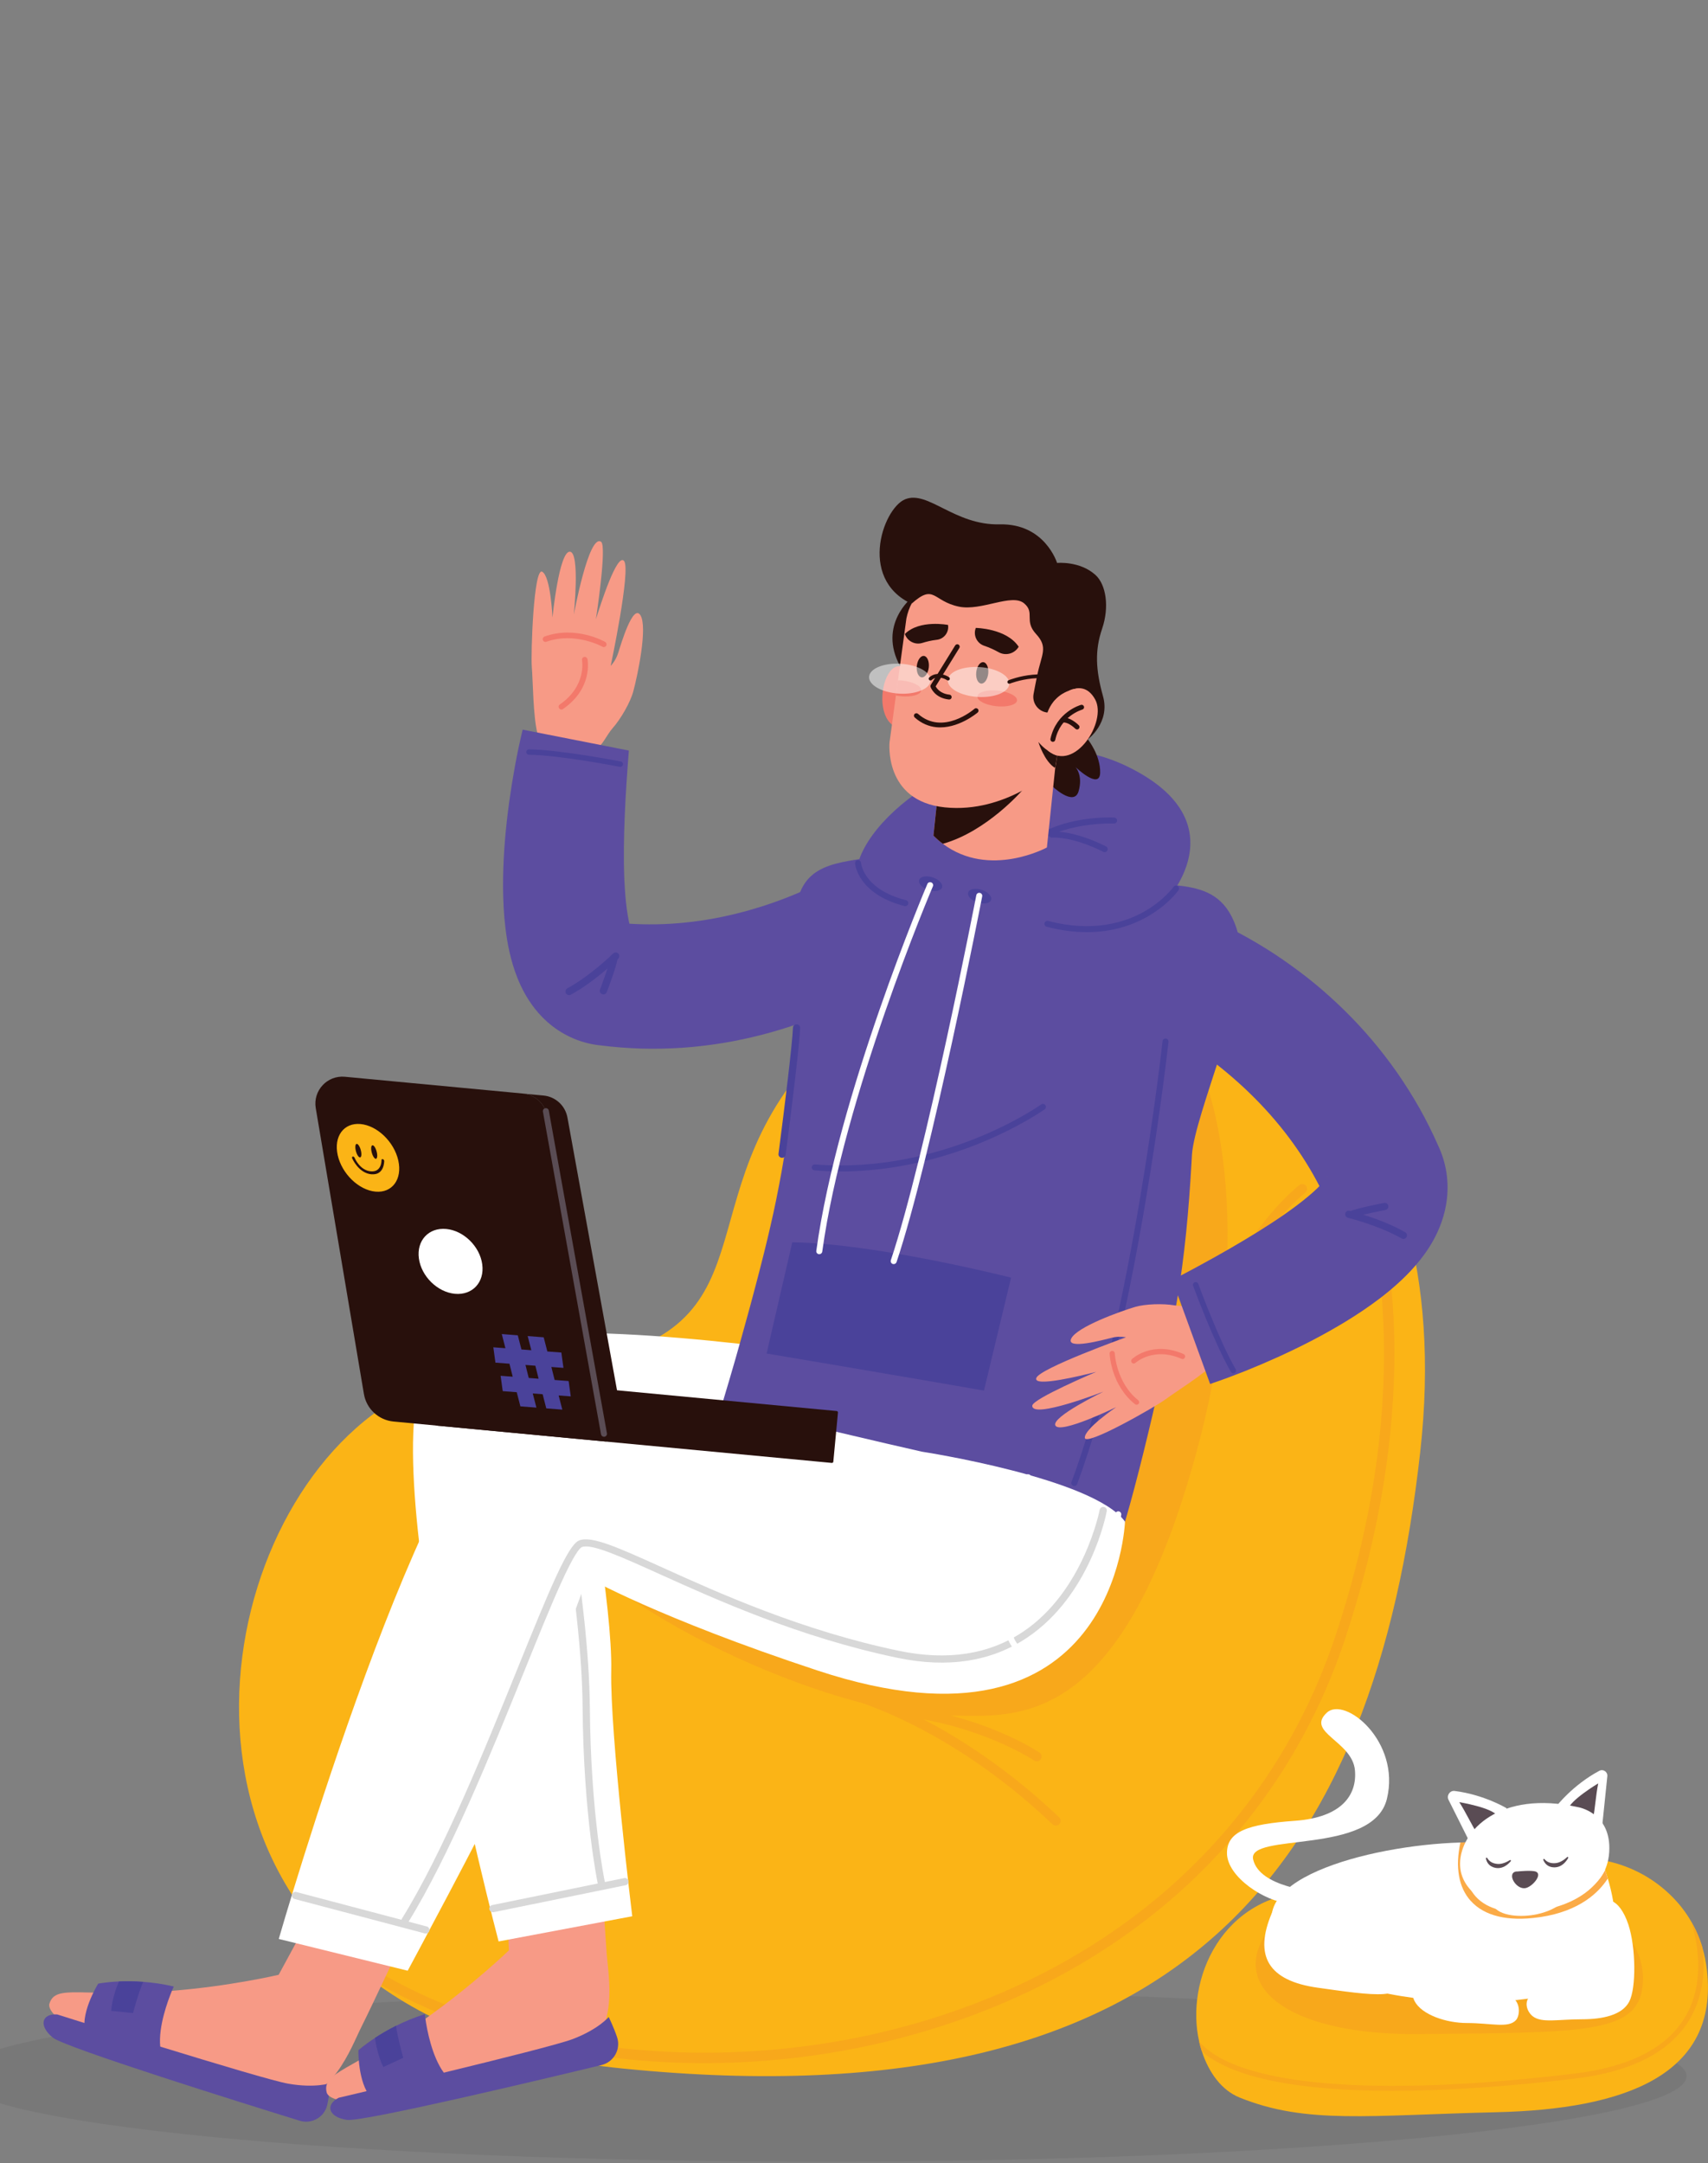 <svg width="575" height="728" viewBox="0 0 575 728" fill="none" xmlns="http://www.w3.org/2000/svg">
<rect x="0" y="0" width="575" height="728" fill="#808080" stroke="none"/>
<path d="M531.967 624.814H464.126C459.64 624.814 456 628.454 456 632.94V676.672C456 681.157 459.64 684.798 464.126 684.798H484.325L490.705 695.84L498.051 708.572L505.397 695.84L511.777 684.798H531.976C536.462 684.798 540.102 681.157 540.102 676.672V632.94C540.102 628.454 536.462 624.814 531.976 624.814H531.967Z" fill="#FCB32B"/>
<path d="M492.627 674.331C498.506 675.056 504.468 675.093 510.356 674.433C511.777 674.276 513.235 674.062 514.442 673.31C515.65 672.557 516.541 671.248 516.235 669.855C517.303 669.846 518.185 669.038 518.937 668.286C519.244 667.979 519.569 667.663 519.754 667.264C519.977 666.809 520.014 666.289 519.987 665.778C519.903 664.181 519.16 662.704 517.767 661.915C519.039 661.534 520.098 660.494 520.479 659.222C520.86 657.949 520.562 656.491 519.717 655.479C519.151 654.801 518.473 654.476 517.656 654.142C518.231 653.622 519.039 653.371 519.494 652.739C520.126 651.866 519.782 650.557 518.984 649.823C518.185 649.099 517.07 648.839 516.002 648.737C514.043 648.56 512.074 648.82 510.115 648.895C508.155 648.969 506.028 648.607 504.282 647.696C503.902 645.105 504.524 642.403 503.827 639.877C502.973 636.775 500.01 634.379 496.807 634.193C496.194 634.156 495.506 634.231 495.107 634.704C494.819 635.057 494.763 635.54 494.763 635.986C494.754 638.075 495.543 640.081 496.017 642.115C496.5 644.149 496.621 646.461 495.432 648.179C494.968 648.848 494.327 649.396 493.946 650.12C493.426 651.114 493.473 652.312 493.194 653.408C492.925 654.504 492.07 655.646 490.947 655.535L492.609 674.331H492.627Z" fill="white"/>
<path d="M491.68 650.093H484.65C484.106 650.093 483.666 650.533 483.666 651.077V675.548C483.666 676.092 484.106 676.532 484.65 676.532H491.68C492.224 676.532 492.665 676.092 492.665 675.548V651.077C492.665 650.533 492.224 650.093 491.68 650.093Z" fill="white"/>
<path d="M489.033 653.38C489.033 653.984 488.541 654.476 487.938 654.476C487.334 654.476 486.842 653.984 486.842 653.38C486.842 652.776 487.334 652.284 487.938 652.284C488.541 652.284 489.033 652.776 489.033 653.38Z" fill="white"/>
<path d="M170.357 409.261C174.522 409.774 178.747 409.8 182.919 409.333C183.926 409.221 184.959 409.07 185.815 408.537C186.67 408.004 187.302 407.076 187.085 406.089C187.841 406.082 188.46 405.51 189 404.977C189.217 404.76 189.447 404.536 189.579 404.253C189.737 403.93 189.763 403.562 189.743 403.2C189.684 402.068 189.157 401.022 188.17 400.462C189.072 400.193 189.822 399.456 190.092 398.554C190.362 397.653 190.151 396.619 189.552 395.902C189.151 395.422 188.67 395.185 188.091 394.955C188.499 394.586 189.072 394.408 189.394 393.961C189.842 393.342 189.598 392.414 189.032 391.895C188.466 391.381 187.677 391.197 186.92 391.125C185.532 391 184.136 391.184 182.748 391.237C181.359 391.289 179.853 391.033 178.615 390.388C178.346 388.552 178.786 386.637 178.293 384.847C177.688 382.649 175.588 380.951 173.318 380.82C172.884 380.793 172.397 380.846 172.114 381.181C171.91 381.431 171.87 381.774 171.87 382.09C171.864 383.57 172.423 384.992 172.759 386.433C173.101 387.874 173.186 389.512 172.344 390.73C172.015 391.204 171.561 391.592 171.291 392.105C170.923 392.809 170.956 393.658 170.758 394.435C170.561 395.211 169.962 396.021 169.166 395.942L170.344 409.261H170.357Z" fill="white"/>
<path d="M169.679 392.079H164.698C164.312 392.079 164 392.391 164 392.776V410.116C164 410.501 164.312 410.814 164.698 410.814H169.679C170.064 410.814 170.377 410.501 170.377 410.116V392.776C170.377 392.391 170.064 392.079 169.679 392.079Z" fill="white"/>
<path d="M167.027 395.191C167.456 395.191 167.804 394.844 167.804 394.415C167.804 393.986 167.456 393.638 167.027 393.638C166.598 393.638 166.251 393.986 166.251 394.415C166.251 394.844 166.598 395.191 167.027 395.191Z" fill="white"/>
<g opacity="0.06">
<path d="M276.394 727.528C437.327 727.528 567.788 714.629 567.788 698.718C567.788 682.806 437.327 669.908 276.394 669.908C115.462 669.908 -15 682.806 -15 698.718C-15 714.629 115.462 727.528 276.394 727.528Z" fill="black"/>
</g>
<path d="M113.046 655.922C116.486 659.362 120.216 662.641 124.27 665.741C144.521 681.293 172.523 692.436 209.715 696.166C399.902 715.206 462.755 625.982 478.113 488.715C484.96 427.542 468.94 387.169 449.076 361.218C446.993 358.505 444.878 355.953 442.746 353.547C441.535 352.19 440.307 350.866 439.032 349.574C413.387 323.38 376.357 311.042 339.973 317.034C311.373 321.733 285.389 337.01 264.315 367.548C230.595 416.367 262.49 458.338 166.144 461.148C92.391 463.296 45.656 588.694 113.062 655.939L113.046 655.922Z" fill="#FBB416"/>
<path d="M404.214 359.506C404.214 359.506 426.71 407.63 400.742 495.966C374.775 584.301 340.377 577.341 318.156 577.341C279.333 577.341 200.72 540.779 185.362 511.969C170.004 483.159 198.992 481.448 253.269 477.184C307.562 472.921 348.064 340.45 404.214 359.506Z" fill="#F8A81B"/>
<path d="M355.444 614.403C355.864 614.403 356.3 614.242 356.623 613.903C357.237 613.257 357.22 612.239 356.558 611.609C337.147 593.151 318.608 582.283 306.464 576.404C293.27 570.025 284.759 568.039 284.404 567.958C283.532 567.765 282.66 568.298 282.466 569.17C282.272 570.042 282.805 570.914 283.677 571.107C284.065 571.204 317.865 579.279 354.314 613.951C354.62 614.242 355.024 614.403 355.428 614.403H355.444Z" fill="#F8A81B"/>
<path d="M349.033 592.78C349.55 592.78 350.066 592.537 350.373 592.069C350.874 591.326 350.68 590.325 349.937 589.824C349.178 589.307 331.107 577.325 303.137 574.273C302.249 574.176 301.458 574.822 301.361 575.71C301.264 576.598 301.91 577.389 302.798 577.486C329.977 580.458 347.967 592.376 348.145 592.505C348.419 592.699 348.742 592.78 349.049 592.78H349.033Z" fill="#F8A81B"/>
<path d="M407.686 459.13C408.494 459.13 409.188 458.532 409.285 457.708C411.627 438.992 419.685 424.684 426.016 415.979C432.911 406.516 439.339 401.429 439.403 401.38C440.098 400.831 440.227 399.814 439.678 399.103C439.129 398.393 438.111 398.28 437.401 398.829C437.126 399.039 430.618 404.19 423.464 413.977C416.875 423.004 408.51 437.845 406.055 457.305C405.942 458.193 406.572 459 407.46 459.113C407.525 459.113 407.589 459.113 407.67 459.113L407.686 459.13Z" fill="#F8A81B"/>
<path d="M113.046 655.922C116.486 659.362 120.216 662.641 124.27 665.741C147.67 679.791 176.238 689.044 207.696 692.662C217.45 693.792 227.301 694.341 237.152 694.341C264.315 694.341 291.542 690.11 317.203 681.793C383.963 660.17 432.136 613.903 452.839 551.535C464.192 517.331 469.763 484.08 469.408 452.686C469.134 427.542 465.048 403.528 457.313 381.307C454.729 373.895 451.919 367.209 449.076 361.218C446.993 358.505 444.878 355.953 442.746 353.547C441.535 352.19 440.308 350.866 439.032 349.574C444.103 358.262 449.529 369.292 454.163 382.615C466.098 416.964 474.996 473.971 449.609 550.453C429.262 611.771 381.864 657.263 316.169 678.547C246.373 701.156 165.644 691.983 115.291 655.745C114.596 655.244 113.66 655.341 113.078 655.939L113.046 655.922Z" fill="#F8A81B"/>
<path d="M391.941 303.921C391.941 303.921 418.199 277.081 379.958 258.17C341.701 239.26 296.645 268.15 289.265 289.225C281.869 310.3 391.957 303.921 391.957 303.921H391.941Z" fill="#5C4DA0"/>
<path d="M346.255 285.511C346.481 285.511 346.724 285.43 346.917 285.269C357.35 276.338 374.839 277.162 375.017 277.162H375.065C375.598 277.162 376.05 276.742 376.066 276.209C376.099 275.644 375.663 275.175 375.114 275.143C374.371 275.095 356.639 274.271 345.593 283.734C345.173 284.09 345.125 284.736 345.48 285.155C345.674 285.382 345.964 285.511 346.255 285.511Z" fill="#4A429A"/>
<path d="M371.9 286.787C372.255 286.787 372.611 286.593 372.788 286.254C373.047 285.753 372.869 285.155 372.368 284.881C371.852 284.606 359.756 278.244 351.181 280.246C350.632 280.375 350.292 280.908 350.422 281.457C350.551 282.006 351.084 282.346 351.633 282.216C359.481 280.391 371.302 286.609 371.415 286.673C371.561 286.754 371.722 286.787 371.884 286.787H371.9Z" fill="#4A429A"/>
<path d="M107.281 639.79L93.813 664.611C93.813 664.611 77.26 668.503 57.558 670.021C27.634 672.314 18.768 667.598 16.652 674.284C15.005 679.5 37.759 691.273 48.288 693.13C58.818 694.987 81.814 704.418 96.752 706.082C111.673 707.729 118.262 688.883 121.654 682.181C125.029 675.463 135.671 652.741 135.671 652.741L107.297 639.79H107.281Z" fill="#F79A86"/>
<path d="M28.393 680.841C28.328 682.714 28.667 684.49 29.652 685.928C29.814 686.154 29.975 686.364 30.169 686.573C35.466 692.419 56.686 695.262 56.686 695.262C54.99 693.631 54.183 691.337 53.941 688.77C53.278 682.019 56.492 673.364 57.881 669.988C58.268 669.068 58.511 668.551 58.511 668.551C54.845 667.695 51.357 667.211 48.208 666.985C45.107 666.759 42.329 666.759 40.036 666.855C35.708 667.049 33.06 667.582 33.06 667.582C33.06 667.582 32.317 668.777 31.429 670.618C30.137 673.267 28.538 677.239 28.409 680.841H28.393Z" fill="#5C4DA0"/>
<path d="M37.42 676.739L44.768 677.498C44.768 677.498 45.737 673.913 46.835 670.618C47.287 669.278 47.772 667.97 48.208 667.001C45.107 666.775 42.329 666.775 40.036 666.872C39.6 667.841 39.083 669.213 38.631 670.731C38.05 672.653 37.549 674.817 37.436 676.739H37.42Z" fill="#4A429A"/>
<path d="M19.252 677.95C19.252 677.95 87.789 699.654 97.01 701.253C106.215 702.868 111.237 701.059 111.237 701.059C111.237 701.059 110.947 704.822 110.172 708.359C109.267 712.525 104.939 714.98 100.87 713.72C82.54 708.052 21.933 689.125 17.799 685.766C12.922 681.81 13.988 677.595 19.252 677.95Z" fill="#5C4DA0"/>
<path d="M170.44 634.089L171.328 656.391C171.328 656.391 159.087 668.212 142.938 679.581C118.391 696.86 108.363 697.345 109.962 704.16C111.205 709.473 136.801 707.971 146.782 704.176C156.778 700.397 181.373 696.731 195.051 690.53C208.73 684.313 204.741 664.756 204.224 657.263C203.691 649.77 202.577 632.878 202.577 632.878L170.44 634.089Z" fill="#F79A86"/>
<path d="M123.398 703.788C124.302 705.436 125.497 706.792 127.096 707.519C127.338 707.632 127.597 707.729 127.871 707.81C135.413 710.135 155.098 701.721 155.098 701.721C152.821 701.188 150.948 699.638 149.414 697.555C145.393 692.096 143.729 683.021 143.213 679.403C143.067 678.418 143.019 677.837 143.019 677.837C139.418 678.983 136.188 680.356 133.362 681.761C130.584 683.15 128.194 684.571 126.272 685.831C122.655 688.205 120.652 690.013 120.652 690.013C120.652 690.013 120.62 691.418 120.798 693.453C121.04 696.392 121.702 700.623 123.43 703.788H123.398Z" fill="#5C4DA0"/>
<path d="M129.05 695.649L135.752 692.549C135.752 692.549 134.751 688.964 134.008 685.572C133.701 684.183 133.459 682.827 133.329 681.761C130.552 683.15 128.162 684.571 126.24 685.831C126.369 686.88 126.611 688.334 126.999 689.868C127.483 691.822 128.162 693.937 129.05 695.649Z" fill="#4A429A"/>
<path d="M114.047 705.985C114.047 705.985 184.054 689.577 192.79 686.251C201.527 682.924 204.918 678.806 204.918 678.806C204.918 678.806 206.598 682.197 207.744 685.621C209.085 689.658 206.63 693.986 202.496 694.987C183.844 699.493 122.073 714.221 116.809 713.446C110.591 712.541 109.348 708.375 114.064 705.969L114.047 705.985Z" fill="#5C4DA0"/>
<path d="M146.62 456.933C164.384 443.271 228.189 448.891 278.171 455.964C279.592 478.605 272.615 459.808 276.83 482.077C214.43 485.275 196.892 490.2 196.892 490.2C196.892 490.2 206.226 540.989 205.774 562.225C205.322 583.461 212.848 644.909 212.848 644.909L167.856 653.387C167.856 653.387 121.185 476.49 146.62 456.933Z" fill="white"/>
<path d="M165.579 643.504C165.773 643.569 165.983 643.585 166.193 643.536L210.619 634.46C211.281 634.331 211.701 633.685 211.572 633.023C211.443 632.361 210.797 631.941 210.135 632.07L165.708 641.146C165.046 641.275 164.626 641.921 164.756 642.583C164.852 643.019 165.159 643.359 165.563 643.488L165.579 643.504Z" fill="#D8D8D8"/>
<path d="M202.076 634.864C202.27 634.929 202.496 634.945 202.706 634.896C203.368 634.751 203.772 634.105 203.643 633.459C203.594 633.233 198.846 610.786 198.572 574.499C198.297 537.953 187.09 483.515 186.977 482.982C186.848 482.32 186.202 481.9 185.539 482.045C184.877 482.174 184.457 482.82 184.603 483.483C184.716 484.032 195.875 538.228 196.133 574.531C196.408 611.076 201.204 633.75 201.252 633.976C201.349 634.412 201.656 634.735 202.06 634.864H202.076Z" fill="#D8D8D8"/>
<path d="M200.347 252.145C202.646 251.378 204.118 247.469 206.239 245.07C209.023 241.915 212.219 236.34 213.195 232.7C214.663 227.265 218.1 210.997 215.59 207.038C213.067 203.087 209.026 216.888 208.131 219.699C207.236 222.509 205.595 224.091 205.595 224.091C205.595 224.091 212.449 191.715 210.097 188.803C207.744 185.891 202.012 203.932 200.615 208.393C200.615 208.393 204.415 183.71 202.35 182.329C198.197 179.561 193.179 206.849 193.179 206.849C193.179 206.849 195.323 185.92 191.879 185.671C188.216 185.399 185.988 207.831 185.988 207.831C185.988 207.831 185.396 193.982 182.531 192.411C179.657 190.825 178.659 220.006 179.038 224.505C179.417 229.005 179.463 241.229 180.957 246.949C181.971 250.839 193.097 254.541 200.353 252.123L200.347 252.145Z" fill="#F79A86"/>
<path d="M182.725 215.291C182.632 214.841 182.873 214.385 183.319 214.221C193.744 210.476 203.324 215.798 203.722 216.035C204.164 216.283 204.329 216.859 204.08 217.301C203.832 217.743 203.256 217.908 202.814 217.659C202.723 217.599 193.557 212.542 183.946 215.984C183.464 216.151 182.928 215.901 182.761 215.419C182.745 215.391 182.735 215.341 182.733 215.305L182.725 215.291Z" fill="#F3796B"/>
<path d="M188.064 238.072C187.984 237.708 188.121 237.331 188.44 237.109C197.562 230.817 195.958 222.289 195.938 222.189C195.835 221.688 196.167 221.198 196.668 221.096C197.168 220.993 197.65 221.312 197.767 221.804C197.857 222.218 199.631 231.655 189.523 238.628C189.099 238.929 188.528 238.811 188.228 238.388C188.163 238.276 188.107 238.178 188.078 238.064L188.064 238.072Z" fill="#F3796B"/>
<path d="M286.61 291.42L286.68 291.379L286.672 291.365L286.001 291.753L285.052 292.338C284.381 292.725 283.695 293.121 282.996 293.525C281.589 294.318 280.133 295.122 278.644 295.87C275.66 297.387 272.616 298.865 269.497 300.181C267.937 300.839 266.378 301.497 264.794 302.113C263.211 302.729 261.625 303.309 260.045 303.867C258.451 304.433 256.839 304.935 255.226 305.437C253.614 305.939 252 306.404 250.383 306.834C237.417 310.311 224.133 311.752 211.061 310.815C210.247 310.763 209.426 310.696 208.61 310.608C207.788 310.541 206.987 310.445 206.163 310.342L205.544 310.271C205.798 310.292 206.063 310.363 206.356 310.417C206.913 310.543 207.531 310.709 208.123 310.926C208.723 311.158 209.303 311.42 209.835 311.728C210.359 312.022 210.827 312.349 211.229 312.657C212.033 313.275 212.538 313.859 212.821 314.219C213.111 314.592 213.202 314.782 213.196 314.804C213.184 314.848 212.875 314.28 212.591 313.4C212.292 312.528 211.991 311.36 211.71 310.067C211.444 308.766 211.191 307.327 210.998 305.798C210.584 302.755 210.355 299.419 210.185 295.992C209.902 289.107 210.016 281.843 210.322 274.525C210.464 270.863 210.676 267.16 210.918 263.477C211.024 261.626 211.152 259.781 211.302 257.941L211.705 252.599L175.961 245.563L175.568 247.208L175.218 248.733L174.546 251.769C174.125 253.784 173.739 255.797 173.361 257.824C172.62 261.869 171.973 265.916 171.403 270.031C170.289 278.245 169.509 286.583 169.37 295.353C169.293 299.742 169.412 304.242 169.805 308.994C170.02 311.368 170.32 313.825 170.734 316.383C171.17 318.947 171.729 321.627 172.597 324.519C173.465 327.412 174.601 330.541 176.505 334.066C177.456 335.811 178.646 337.678 180.165 339.599C181.676 341.505 183.606 343.523 185.988 345.356C187.172 346.276 188.498 347.151 189.883 347.936C191.283 348.713 192.772 349.42 194.297 349.994C195.814 350.554 197.391 351.024 198.928 351.329C199.698 351.5 200.464 351.599 201.201 351.714L202.061 351.814C203.206 351.955 204.364 352.088 205.514 352.207C206.665 352.326 207.821 352.423 208.977 352.52C211.281 352.7 213.589 352.822 215.909 352.9C218.213 352.95 220.523 352.978 222.82 352.919C225.125 352.875 227.412 352.767 229.697 352.622C231.988 352.456 234.262 352.262 236.525 351.981C245.6 350.937 254.471 349.023 263.047 346.403C267.323 345.09 271.531 343.593 275.642 341.928C279.745 340.249 283.797 338.45 287.734 336.42C289.706 335.411 291.655 334.361 293.587 333.283C295.519 332.204 297.419 331.07 299.301 329.872C301.19 328.688 303.056 327.462 304.909 326.149C305.831 325.486 306.768 324.815 307.702 324.108C308.173 323.761 308.65 323.393 309.141 323.016L310.86 321.632L286.638 291.403L286.61 291.42Z" fill="#5C4DA0"/>
<path d="M190.62 334.42C190.967 334.891 191.635 335.047 192.174 334.754C200.323 330.329 207.824 322.94 208.131 322.632C208.609 322.169 208.606 321.388 208.143 320.91C207.68 320.431 206.899 320.434 206.42 320.897C206.353 320.974 198.844 328.348 190.997 332.618C190.415 332.935 190.192 333.679 190.509 334.26C190.542 334.316 190.566 334.358 190.598 334.414L190.62 334.42Z" fill="#4A429A"/>
<path d="M202.175 334.182C202.316 334.362 202.491 334.504 202.706 334.585C203.328 334.822 204.025 334.513 204.277 333.883C204.416 333.542 207.49 325.463 207.938 322.557C208.043 321.9 207.594 321.283 206.928 321.163C206.271 321.058 205.654 321.508 205.535 322.173C205.108 324.825 202.035 332.939 201.99 333.022C201.833 333.429 201.909 333.851 202.153 334.177L202.175 334.182Z" fill="#4A429A"/>
<path d="M177.343 253.641C177.5 253.849 177.755 254 178.038 254.005C188.785 254.177 208.428 258.034 208.618 258.073C209.102 258.167 209.589 257.849 209.697 257.357C209.805 256.866 209.486 256.379 209.003 256.285C208.813 256.246 189.009 252.37 178.102 252.178C177.595 252.172 177.178 252.581 177.164 253.073C177.155 253.284 177.218 253.49 177.343 253.641Z" fill="#4A429A"/>
<path d="M268.966 301.305C265.784 310.962 271.065 334.443 265.946 375.736C265.574 378.772 265.138 381.905 264.638 385.151C264.169 388.187 263.653 391.336 263.071 394.582C262.522 397.602 261.925 400.718 261.279 403.9C260.697 406.694 260.084 409.568 259.405 412.491C258.711 415.511 257.984 418.579 257.193 421.728C256.967 422.617 256.725 423.586 256.466 424.587C256.402 424.845 256.337 425.087 256.272 425.346C256.208 425.572 256.159 425.798 256.095 426.04C256.046 426.218 256.014 426.395 255.966 426.557L255.869 426.945C255.804 427.171 255.756 427.413 255.691 427.639C255.691 427.687 255.675 427.736 255.659 427.768C255.594 428.043 255.513 428.333 255.433 428.624C255.433 428.672 255.417 428.705 255.4 428.753C255.336 428.995 255.271 429.254 255.207 429.496C254.9 430.659 254.577 431.886 254.254 433.146C254.173 433.453 254.092 433.776 253.995 434.099C253.882 434.518 253.769 434.954 253.656 435.391C253.43 436.246 253.188 437.102 252.962 437.991C252.849 438.427 252.72 438.879 252.607 439.315C252.348 440.268 252.09 441.22 251.815 442.205C251.767 442.383 251.718 442.561 251.67 442.738C251.04 445.064 250.362 447.454 249.684 449.909C249.377 451.007 249.054 452.137 248.747 453.251C248.359 454.608 247.972 455.981 247.584 457.353C247.003 459.372 246.422 461.391 245.824 463.409L245.065 465.977C244.839 466.752 244.597 467.527 244.371 468.302C244.096 469.223 243.822 470.159 243.547 471.08C243.369 471.694 243.176 472.307 242.982 472.921C242.869 473.309 242.756 473.68 242.643 474.068C242.417 474.827 242.174 475.586 241.948 476.345C241.722 477.104 241.48 477.846 241.254 478.589C241.092 479.122 240.931 479.639 240.769 480.156C240.624 480.624 240.479 481.076 240.333 481.528C240.285 481.658 240.253 481.771 240.22 481.9C240.14 482.158 240.059 482.433 239.962 482.691C239.784 483.224 239.623 483.773 239.445 484.29C239.251 484.904 239.041 485.533 238.848 486.147C237.249 491.056 235.682 495.627 234.213 499.583C245.13 512.131 263.669 523.096 285.47 529.669L297.566 521.804L307.691 534.643C328.992 537.76 351.81 536.532 372.837 528.878C379.781 514.683 391.23 462.602 394.476 447.034C395.122 443.933 395.704 440.817 396.237 437.7C398.82 422.697 400.193 407.469 401.114 391.465C401.162 390.593 401.211 389.721 401.259 388.849C401.259 388.752 401.259 388.639 401.275 388.542C402.26 375.057 419.879 335.331 418.103 321.039C414.582 292.713 396.527 300.174 380.249 295.798C374.904 294.36 370.414 292.552 366.732 290.695C365.198 289.919 363.809 289.144 362.55 288.385C362.017 288.078 361.532 287.772 361.064 287.449C356.009 284.17 353.248 281.409 353.248 281.409L316.315 277.549C312.665 281.845 308.353 284.348 303.815 285.963C303.315 286.141 302.814 286.302 302.297 286.464C301.538 286.706 300.779 286.916 300.02 287.11C286.972 290.501 273.164 288.644 268.982 301.305H268.966Z" fill="#5C4DA0"/>
<path d="M361.661 500.132C362.065 500.132 362.453 499.874 362.614 499.47C382.817 445.225 393.281 351.561 393.378 350.624C393.443 350.075 393.039 349.574 392.49 349.51C391.941 349.445 391.44 349.849 391.376 350.398C391.279 351.334 380.847 444.757 360.725 498.76C360.531 499.276 360.789 499.858 361.322 500.068C361.435 500.116 361.565 500.132 361.678 500.132H361.661Z" fill="#4A429A"/>
<path d="M325.94 300.336C325.552 301.514 326.957 303.033 329.089 303.727C331.22 304.421 333.255 304.05 333.643 302.871C334.03 301.692 332.625 300.174 330.494 299.48C328.362 298.785 326.327 299.157 325.94 300.336Z" fill="#4A429A"/>
<path d="M309.435 296.137C309.048 297.316 310.453 298.834 312.584 299.528C314.716 300.223 316.751 299.851 317.138 298.672C317.526 297.493 316.121 295.975 313.989 295.281C311.858 294.587 309.823 294.958 309.435 296.137Z" fill="#4A429A"/>
<path d="M304.768 304.954C305.22 304.954 305.624 304.647 305.753 304.195C305.899 303.662 305.559 303.097 305.027 302.968C290.783 299.318 289.895 290.743 289.863 290.388C289.814 289.839 289.33 289.419 288.781 289.467C288.232 289.516 287.812 290 287.86 290.549C287.892 290.969 288.813 300.901 304.542 304.938C304.623 304.954 304.704 304.97 304.8 304.97L304.768 304.954Z" fill="#4A429A"/>
<path d="M282.886 394.259C301.877 394.259 318.333 389.382 329.347 384.957C343.074 379.45 351.601 373.41 351.681 373.346C352.133 373.023 352.247 372.393 351.924 371.941C351.601 371.489 350.971 371.376 350.519 371.698C350.438 371.763 342.073 377.69 328.556 383.1C316.105 388.09 296.581 393.677 274.359 391.885C273.794 391.836 273.31 392.256 273.277 392.805C273.229 393.354 273.649 393.855 274.198 393.887C277.153 394.13 280.06 394.226 282.902 394.226L282.886 394.259Z" fill="#4A429A"/>
<path d="M340.377 429.997C340.377 429.997 294.998 418.434 266.721 418.095L258.081 455.512C258.081 455.512 302.895 463.054 331.253 467.996L340.377 429.997Z" fill="#4A429A"/>
<path d="M365.828 313.723C374.565 313.723 381.25 311.285 385.804 308.765C393.055 304.76 396.592 299.835 396.737 299.625C397.06 299.173 396.947 298.543 396.495 298.22C396.043 297.897 395.413 298.01 395.09 298.462C395.09 298.462 391.634 303.275 384.755 307.038C378.408 310.51 367.733 313.836 352.876 309.944C352.343 309.799 351.778 310.122 351.649 310.671C351.504 311.204 351.827 311.769 352.376 311.898C357.301 313.19 361.807 313.707 365.844 313.707L365.828 313.723Z" fill="#4A429A"/>
<path d="M249.635 449.909C250.313 447.454 250.992 445.064 251.622 442.738C250.976 445.064 250.313 447.454 249.635 449.909Z" fill="#28100C"/>
<path d="M252.93 437.991C253.172 437.102 253.398 436.246 253.624 435.391C253.398 436.246 253.156 437.102 252.93 437.991Z" fill="#28100C"/>
<path d="M262.91 389.608C262.91 389.608 263.055 389.656 263.136 389.656C263.798 389.737 264.412 389.269 264.492 388.607C266.705 371.715 269.143 351.641 269.369 345.973C269.402 345.311 268.885 344.746 268.207 344.713C267.544 344.681 266.979 345.198 266.947 345.876C266.721 351.464 264.282 371.44 262.086 388.3C262.005 388.881 262.361 389.43 262.91 389.608Z" fill="#4A429A"/>
<path d="M307.078 201.019C307.078 201.019 295.369 210.224 303.056 224.257C303.056 224.257 307.271 207.866 307.078 201.019Z" fill="#28100C"/>
<path d="M353.958 264.339C353.958 264.339 361.548 271.719 363.115 266.277C364.681 260.835 362.033 258.122 362.033 258.122C362.033 258.122 370.237 266.003 370.366 260.06C370.495 254.133 366.215 248.82 366.215 248.82C366.215 248.82 373.822 243.249 371.335 234.334C368.848 225.42 368.541 218.896 371.028 211.596C373.515 204.297 372.384 196.755 368.783 193.493C363.519 188.713 355.864 189.456 355.864 189.456C355.864 189.456 351.794 176.117 336.55 176.472C321.305 176.827 312.423 164.925 304.736 168.026C297.049 171.127 288.231 196.529 308.918 204.055C308.918 204.055 349.905 231.54 353.958 264.339Z" fill="#28100C"/>
<path d="M315.249 271.59L314.248 281.231C315.281 282.265 316.331 283.169 317.413 283.977C333.094 295.765 352.44 285.22 352.44 285.22L355.929 251.824L320.11 269.249L315.265 271.606L315.249 271.59Z" fill="#F79A86"/>
<path d="M315.346 270.75L314.248 281.231C315.281 282.265 316.331 283.169 317.413 283.977C332.238 279.826 344.172 265.97 344.172 265.97L320.11 269.249L315.346 270.767V270.75Z" fill="#28100C"/>
<path d="M307.675 227.632C307.675 227.632 302.879 220.591 299.116 226.744C295.353 232.897 296.355 246.22 304.914 244.944L307.691 227.632H307.675Z" fill="#F3796B"/>
<path d="M299.471 249.692C299.471 249.692 297.356 269.604 318.091 271.719C338.681 273.835 354.41 259.123 355.218 258.461H355.25L355.912 254.278L359.352 232.671L361.193 221.124C361.193 221.124 366.006 200.486 346.53 194.591C332.302 190.28 318.43 191.281 310.776 198.128C310.533 198.354 310.291 198.58 310.065 198.806C307.627 201.245 305.915 204.345 305.14 208.14L302.313 228.924L301.619 234.027L299.487 249.676L299.471 249.692Z" fill="#F79A86"/>
<path d="M359.336 232.687C359.336 232.687 354.669 234.14 352.618 239.809C349.533 239.486 347.386 236.611 347.951 233.559C348.274 231.783 348.694 229.667 349.178 227.277C350.664 220.123 352.941 217.862 348.791 213.373C344.64 208.883 348.548 206.219 344.769 203.053C340.619 199.581 330.381 205.734 322.839 204.168C313.892 202.311 314.651 196.239 306.851 203.199C306.851 203.199 308.919 192.718 319.092 189.892C329.266 187.05 357.85 189.553 362.227 203.167C366.603 216.78 359.336 232.687 359.336 232.687Z" fill="#28100C"/>
<path d="M342.945 217.652C341.572 220.01 338.568 220.834 336.178 219.493C334.789 218.718 333.142 217.927 331.366 217.345C328.863 216.522 327.538 213.776 328.507 211.322C328.507 211.322 338.843 211.451 342.945 217.668V217.652Z" fill="#28100C"/>
<path d="M304.623 213.357C305.43 215.795 308.046 217.135 310.501 216.376C311.938 215.924 313.618 215.521 315.346 215.327C317.817 215.052 319.561 212.775 319.157 210.321C319.157 210.321 309.597 208.431 304.623 213.357Z" fill="#28100C"/>
<path d="M329.04 234.35C328.895 235.804 331.753 237.29 335.435 237.677C339.117 238.065 342.234 237.193 342.379 235.755C342.525 234.302 339.666 232.816 335.984 232.429C332.302 232.041 329.186 232.913 329.04 234.35Z" fill="#F3796B"/>
<path d="M301.587 234.06C302.104 234.173 302.637 234.254 303.186 234.302C306.868 234.69 309.984 233.817 310.13 232.364C310.275 230.911 307.417 229.425 303.735 229.037C303.234 228.989 302.75 228.957 302.281 228.957L301.587 234.06Z" fill="#F3796B"/>
<path d="M328.653 226.244C328.443 228.23 329.186 229.942 330.3 230.055C331.414 230.168 332.48 228.65 332.69 226.663C332.9 224.677 332.157 222.965 331.043 222.852C329.928 222.739 328.863 224.257 328.653 226.244Z" fill="#28100C"/>
<path d="M308.644 224.144C308.434 226.131 309.177 227.842 310.291 227.955C311.405 228.068 312.471 226.55 312.681 224.564C312.891 222.578 312.148 220.866 311.034 220.753C309.92 220.64 308.854 222.158 308.644 224.144Z" fill="#28100C"/>
<path d="M315.152 244.734C322.435 245.493 329.04 239.873 329.137 239.793C329.476 239.502 329.525 238.969 329.218 238.63C328.927 238.291 328.394 238.242 328.055 238.549C327.619 238.921 317.381 247.609 309.048 240.245C308.709 239.938 308.192 239.97 307.885 240.309C307.578 240.649 307.61 241.165 307.95 241.472C310.275 243.539 312.746 244.476 315.152 244.734Z" fill="#28100C"/>
<path d="M349.566 249.708C349.63 249.934 351.617 256.297 355.202 258.461H355.218L355.88 254.278C355.88 254.278 352.666 253.374 349.55 249.692L349.566 249.708Z" fill="#28100C"/>
<path d="M354.653 236.256C354.653 236.256 363.729 226.389 368.686 235.4C372.772 242.829 361.791 259.931 352.925 252.744L354.653 236.24V236.256Z" fill="#F79A86"/>
<path d="M354.362 249.66C354.782 249.708 355.169 249.434 355.25 249.014C356.978 241.004 364.051 238.904 364.358 238.808C364.794 238.678 365.053 238.226 364.924 237.79C364.794 237.354 364.342 237.096 363.906 237.225C363.567 237.322 355.589 239.663 353.635 248.658C353.538 249.111 353.829 249.547 354.265 249.644C354.297 249.644 354.33 249.644 354.362 249.644V249.66Z" fill="#28100C"/>
<path d="M362.517 245.493C362.76 245.526 363.002 245.445 363.179 245.251C363.502 244.928 363.502 244.411 363.179 244.088C362.873 243.781 360.176 241.165 357.656 241.537C357.204 241.601 356.897 242.021 356.962 242.473C357.027 242.926 357.447 243.232 357.899 243.168C359.352 242.958 361.355 244.605 362.017 245.251C362.162 245.396 362.34 245.461 362.517 245.493Z" fill="#28100C"/>
<path d="M319.464 235.416C319.916 235.465 320.32 235.142 320.368 234.69C320.417 234.237 320.094 233.834 319.642 233.785C316.622 233.462 315.378 231.734 314.991 230.991C318.963 224.596 322.92 218.153 322.968 218.072C323.21 217.685 323.081 217.184 322.694 216.942C322.306 216.699 321.805 216.829 321.563 217.216C321.515 217.281 317.413 223.983 313.359 230.491C313.23 230.701 313.198 230.959 313.279 231.201C313.327 231.347 314.619 234.916 319.464 235.416Z" fill="#28100C"/>
<g opacity="0.5">
<path d="M319.076 228.892C318.915 231.67 323.404 234.189 329.137 234.544C334.854 234.899 339.634 232.929 339.796 230.152C339.957 227.374 335.468 224.855 329.735 224.499C324.018 224.16 319.238 226.114 319.076 228.892Z" fill="white"/>
</g>
<g opacity="0.5">
<path d="M292.576 227.778C292.414 230.555 296.904 233.075 302.636 233.43C308.353 233.785 313.133 231.815 313.295 229.037C313.456 226.26 308.967 223.74 303.234 223.385C297.517 223.046 292.737 225 292.576 227.778Z" fill="white"/>
</g>
<path d="M313.246 229.005C313.392 229.005 313.537 228.957 313.65 228.86C315.83 226.954 318.705 228.827 318.818 228.908C319.092 229.086 319.48 229.021 319.658 228.747C319.835 228.472 319.771 228.101 319.496 227.907C318.204 227.035 315.152 225.937 312.859 227.955C312.6 228.181 312.584 228.553 312.794 228.811C312.907 228.957 313.085 229.021 313.246 229.021V229.005Z" fill="#28100C"/>
<path d="M361.694 231.799C361.871 231.799 362.049 231.718 362.178 231.557C362.388 231.298 362.34 230.911 362.065 230.701C352.925 223.611 340.054 228.731 339.521 228.94C339.214 229.07 339.069 229.425 339.182 229.732C339.311 230.039 339.666 230.184 339.973 230.071C340.102 230.022 352.731 225 361.322 231.67C361.435 231.75 361.565 231.799 361.694 231.799Z" fill="#28100C"/>
<path d="M378.731 512.066C378.731 512.066 375.873 595.412 275.28 562.225C221.552 544.494 197.716 530.88 197.716 530.88C197.716 530.88 180.775 577.906 171.667 597.091C162.559 616.276 137.254 663.238 137.254 663.238L93.845 652.547C93.845 652.547 144.392 476.619 175.608 469.174C206.824 461.73 244.274 473.567 310.323 488.553C310.323 488.553 368.008 497.387 378.715 512.066H378.731Z" fill="white"/>
<path d="M136.026 647.444C136.543 647.622 137.141 647.412 137.431 646.927C151.449 624.254 165.369 589.905 176.544 562.306C181.244 550.695 185.313 540.65 188.705 533.157C193.291 522.999 195.164 520.981 195.875 520.674C198.992 519.333 209.23 523.968 222.182 529.814C240.947 538.292 269.289 551.115 302.265 557.962C319.173 561.466 333.837 559.173 345.803 551.131C367.12 536.823 372.384 509.709 372.594 508.562C372.724 507.9 372.288 507.27 371.625 507.157C370.963 507.028 370.334 507.464 370.204 508.126C370.156 508.401 364.891 535.418 344.43 549.145C333.013 556.799 318.996 558.963 302.75 555.604C270.048 548.822 241.835 536.064 223.167 527.618C208.1 520.803 199.008 516.701 194.906 518.461C191.175 520.06 185.265 534.287 174.284 561.402C163.141 588.904 149.269 623.156 135.348 645.652C134.993 646.217 135.17 646.976 135.736 647.315C135.816 647.363 135.897 647.412 135.994 647.428L136.026 647.444Z" fill="#D8D8D8"/>
<path d="M99.093 639.079C99.093 639.079 99.142 639.079 99.158 639.095L143.035 650.69C143.681 650.868 144.343 650.48 144.521 649.834C144.698 649.188 144.311 648.51 143.665 648.349L99.788 636.754C99.142 636.576 98.48 636.963 98.302 637.609C98.141 638.239 98.496 638.869 99.093 639.063V639.079Z" fill="#D8D8D8"/>
<path d="M148.108 462.747L146.548 479.275C146.524 479.533 146.713 479.761 146.971 479.785L280.029 492.34C280.287 492.364 280.515 492.175 280.54 491.918L282.099 475.39C282.123 475.132 281.934 474.904 281.677 474.879L148.618 462.325C148.36 462.301 148.132 462.49 148.108 462.747Z" fill="#28100C"/>
<path d="M132.49 478.412C127.451 477.943 123.349 474.132 122.51 469.142L106.296 372.926C105.311 367.047 110.155 361.831 116.098 362.38L176.092 368.033C180.146 368.42 183.44 371.44 184.167 375.445L204.111 485.162L132.49 478.412Z" fill="#28100C"/>
<path d="M166.79 458.597L166.08 453.429L170.149 453.736L168.922 448.972L174.316 449.392L175.543 454.156L178.87 454.414L177.643 449.65L183.036 450.07L184.264 454.834L188.979 455.189L189.69 460.357L185.62 460.05L186.718 464.427L191.434 464.782L192.144 469.949L188.075 469.643L189.302 474.407L183.908 473.987L182.681 469.223L179.354 468.964L180.582 473.728L175.188 473.309L173.961 468.545L169.245 468.189L168.534 463.022L172.604 463.328L171.506 458.952L166.79 458.597ZM177.998 463.748L181.325 464.007L180.226 459.63L176.9 459.372L177.998 463.748Z" fill="#4A429A"/>
<path d="M113.692 388.768C115.097 395.05 120.798 400.541 126.434 401.041C132.07 401.542 135.493 396.843 134.088 390.561C132.683 384.279 126.983 378.788 121.347 378.287C115.711 377.787 112.287 382.486 113.692 388.768Z" fill="#FBB416"/>
<path d="M125.093 387.638C125.368 388.897 125.998 389.947 126.482 389.995C126.967 390.044 127.144 389.059 126.854 387.799C126.579 386.539 125.949 385.49 125.465 385.441C124.98 385.393 124.803 386.378 125.093 387.638Z" fill="#28100C"/>
<path d="M119.764 387.169C120.039 388.429 120.669 389.479 121.153 389.527C121.637 389.575 121.815 388.59 121.524 387.331C121.25 386.071 120.62 385.021 120.136 384.973C119.651 384.925 119.473 385.91 119.764 387.169Z" fill="#28100C"/>
<path d="M125.045 395.195C129.437 395.583 129.341 390.77 129.341 390.722C129.341 390.464 129.114 390.189 128.872 390.108C128.614 390.028 128.42 390.173 128.436 390.448C128.436 390.625 128.485 394.533 124.835 394.21C121.169 393.887 119.441 389.818 119.377 389.656C119.264 389.382 118.989 389.188 118.763 389.236C118.537 389.269 118.44 389.527 118.553 389.802C118.569 389.85 120.669 394.824 125.061 395.211L125.045 395.195Z" fill="#28100C"/>
<path d="M184.167 375.461L203.949 484.274L210.813 484.92L191.03 376.107C190.303 372.102 187.009 369.066 182.956 368.695L176.092 368.049C180.146 368.436 183.44 371.456 184.167 375.461Z" fill="#28100C"/>
<path d="M203.336 483.547C203.336 483.547 203.449 483.547 203.513 483.531C204.062 483.434 204.434 482.901 204.321 482.352L184.764 373.782C184.667 373.233 184.134 372.861 183.585 372.958C183.036 373.055 182.665 373.588 182.778 374.137L202.334 482.707C202.415 483.192 202.851 483.547 203.336 483.547Z" fill="#5A4C54"/>
<path d="M162.349 425.523C163.157 431.547 159.039 435.972 153.144 435.423C147.25 434.874 141.824 429.528 141.016 423.505C140.209 417.481 144.327 413.056 150.221 413.605C156.116 414.154 161.542 419.5 162.349 425.507V425.523Z" fill="white"/>
<path d="M300.876 425.426C301.296 425.426 301.7 425.152 301.829 424.732C313.553 389.737 330.494 302.564 330.655 301.676C330.768 301.127 330.397 300.594 329.848 300.497C329.299 300.384 328.766 300.755 328.669 301.305C328.507 302.177 311.599 389.22 299.907 424.102C299.73 424.635 300.02 425.2 300.537 425.378C300.65 425.41 300.747 425.426 300.86 425.426H300.876Z" fill="white"/>
<path d="M275.813 422.1C276.313 422.1 276.749 421.728 276.814 421.228C283.952 369.131 313.747 299.011 314.054 298.301C314.28 297.784 314.038 297.187 313.521 296.977C313.004 296.75 312.407 296.993 312.197 297.509C311.89 298.22 281.982 368.582 274.812 420.953C274.731 421.502 275.118 422.019 275.684 422.1C275.732 422.1 275.781 422.1 275.829 422.1H275.813Z" fill="white"/>
<path d="M347.806 557.994C349.953 557.994 352.263 557.252 354.62 555.782C363.212 550.404 373.612 534.094 377.471 509.805C377.552 509.256 377.181 508.74 376.632 508.643C376.083 508.546 375.566 508.933 375.469 509.482C371.706 533.157 361.742 548.935 353.538 554.07C350.745 555.814 348.096 556.379 345.884 555.701C344.107 555.152 342.719 553.941 341.685 551.971C334.531 538.486 346.966 497.871 347.095 497.468C347.256 496.935 346.966 496.369 346.433 496.208C345.9 496.046 345.335 496.337 345.173 496.87C344.64 498.566 332.367 538.712 339.909 552.924C341.201 555.362 343.025 556.945 345.319 557.639C346.126 557.881 346.966 558.011 347.822 558.011L347.806 557.994Z" fill="white"/>
<path d="M403.861 440.512C402.139 439.066 398.3 439.819 395.361 439.311C391.503 438.648 385.5 438.847 382.147 439.837C377.119 441.332 362.524 446.571 360.629 450.488C358.722 454.417 371.653 450.872 374.318 450.211C376.995 449.539 379.044 450.072 379.044 450.072C379.044 450.072 350.024 460.487 348.864 463.766C347.704 467.044 364.817 462.783 369.035 461.699C369.035 461.699 347.596 470.76 347.516 473.082C347.355 477.725 371.459 468.357 371.459 468.357C371.459 468.357 353.82 476.895 355.297 479.753C356.872 482.791 375.748 473.577 375.748 473.577C375.748 473.577 365.051 480.826 365.209 483.883C365.368 486.94 388.984 473.451 392.372 470.941C395.76 468.431 405.43 462.411 409.232 458.427C411.826 455.723 409.319 445.081 403.839 440.513L403.861 440.512Z" fill="#F79A86"/>
<path d="M383.245 472.523C382.934 472.829 382.444 472.855 382.104 472.579C374.033 466.145 373.573 455.945 373.549 455.523C373.535 455.044 373.912 454.644 374.391 454.63C374.87 454.616 375.27 454.993 375.284 455.472C375.284 455.472 375.757 465.329 383.185 471.245C383.548 471.543 383.62 472.078 383.323 472.463C383.301 472.487 383.268 472.522 383.246 472.546L383.245 472.523Z" fill="#F3796B"/>
<path d="M398.718 457.148C398.486 457.395 398.1 457.475 397.764 457.313C388.319 453.158 382.334 458.612 382.266 458.66C381.922 458.978 381.373 458.972 381.043 458.616C380.724 458.271 380.743 457.734 381.076 457.404C381.353 457.133 387.973 451.101 398.471 455.716C398.91 455.909 399.097 456.417 398.904 456.857C398.85 456.961 398.784 457.055 398.718 457.125L398.718 457.148Z" fill="#F3796B"/>
<path d="M388.484 344.511L388.415 344.49L388.462 344.534L388.659 344.631L389.1 344.87L390.075 345.389C390.749 345.758 391.457 346.137 392.165 346.539C393.583 347.342 395.012 348.18 396.444 349.063C399.295 350.842 402.149 352.711 404.903 354.709C406.281 355.72 407.659 356.731 409.015 357.765C410.359 358.81 411.692 359.868 413.004 360.972C414.316 362.053 415.594 363.192 416.861 364.32C418.128 365.448 419.373 366.599 420.585 367.786C430.344 377.21 438.532 388.016 444.584 399.936C444.971 400.679 445.335 401.422 445.701 402.188C446.077 402.942 446.408 403.698 446.761 404.453L447.018 405.028C446.908 404.792 446.821 404.531 446.71 404.249C446.522 403.695 446.332 403.072 446.222 402.436C446.1 401.788 446.024 401.139 446.017 400.511C445.999 399.895 446.027 399.3 446.069 398.784C446.176 397.753 446.405 396.992 446.564 396.565C446.722 396.115 446.853 395.928 446.864 395.916C446.909 395.892 446.584 396.473 445.988 397.199C445.393 397.925 444.573 398.817 443.608 399.771C442.642 400.724 441.54 401.705 440.346 402.688C437.972 404.689 435.255 406.699 432.423 408.69C426.713 412.651 420.462 416.479 414.071 420.174C410.881 422.027 407.621 423.837 404.338 425.624C402.708 426.529 401.065 427.399 399.423 428.27L394.665 430.798L407.391 465.77L408.997 465.22L410.49 464.696L413.418 463.639C415.35 462.908 417.27 462.166 419.201 461.413C423.029 459.872 426.82 458.253 430.619 456.53C438.194 453.063 445.702 449.244 453.254 444.624C457.025 442.319 460.801 439.798 464.645 436.874C466.566 435.401 468.496 433.825 470.444 432.066C472.403 430.318 474.379 428.363 476.402 426.053C478.413 423.732 480.493 421.055 482.491 417.5C483.478 415.723 484.446 413.684 485.29 411.306C486.124 408.962 486.831 406.188 487.141 403.129C487.301 401.594 487.357 399.981 487.297 398.349C487.226 396.706 487.051 395.032 486.729 393.396C486.407 391.761 485.971 390.151 485.435 388.648C485.173 387.89 484.866 387.157 484.571 386.457L484.205 385.645C483.716 384.563 483.239 383.492 482.739 382.421C482.239 381.35 481.728 380.292 481.195 379.233C480.15 377.116 479.038 375.047 477.892 372.99C476.724 370.957 475.534 368.924 474.287 366.95C473.052 364.964 471.75 363.026 470.426 361.112C469.09 359.209 467.721 357.318 466.308 355.498C460.677 348.146 454.391 341.442 447.667 335.391C444.311 332.359 440.834 329.503 437.248 326.832C433.662 324.161 430.011 321.607 426.23 319.262C424.344 318.084 422.438 316.952 420.497 315.855C418.557 314.758 416.607 313.696 414.602 312.715C412.596 311.712 410.58 310.743 408.485 309.833C407.432 309.373 406.38 308.936 405.281 308.499C404.727 308.287 404.183 308.063 403.594 307.841L401.515 307.079L388.45 344.523L388.484 344.511Z" fill="#5C4DA0"/>
<path d="M473.576 416.197C473.788 415.643 473.575 414.998 473.052 414.705C465.011 410.097 454.782 407.599 454.356 407.486C453.7 407.334 453.049 407.718 452.897 408.374C452.745 409.03 453.13 409.681 453.785 409.833C453.889 409.864 464.107 412.374 471.857 416.796C472.438 417.122 473.175 416.929 473.512 416.336C473.556 416.289 473.566 416.232 473.587 416.185L473.576 416.197Z" fill="#4A429A"/>
<path d="M467.315 406.477C467.401 406.268 467.417 406.039 467.376 405.801C467.242 405.142 466.612 404.704 465.953 404.837C465.601 404.905 457.093 406.537 454.384 407.668C453.763 407.926 453.476 408.631 453.734 409.252C453.992 409.873 454.697 410.16 455.318 409.902C457.801 408.87 466.321 407.225 466.412 407.223C466.844 407.142 467.166 406.846 467.315 406.477Z" fill="#4A429A"/>
<path d="M416.065 461.608C416.172 461.353 416.152 461.068 415.996 460.81C410.499 451.387 403.459 432.276 403.397 432.083C403.223 431.609 402.701 431.361 402.204 431.536C401.729 431.71 401.482 432.231 401.655 432.706C401.718 432.898 408.819 452.156 414.401 461.725C414.654 462.163 415.218 462.318 415.667 462.053C415.858 461.945 415.991 461.781 416.054 461.597L416.065 461.608Z" fill="#4A429A"/>
<path d="M403.698 687.074C403.956 688.205 404.263 689.319 404.618 690.401C406.992 697.684 411.352 703.498 417.279 705.904C439.726 715.012 460.833 711.863 503.79 710.862C546.73 709.86 578.624 698.492 574.652 663.125C574.329 660.331 573.796 657.731 573.069 655.293C572.116 652.095 570.824 649.204 569.29 646.588C567.498 643.504 565.366 640.791 563.041 638.433C550.993 626.192 532.842 622.187 516.58 627.758C500.527 633.265 472.154 635.93 442.617 636.511C410.884 637.157 399.014 666.807 403.698 687.042V687.074Z" fill="#FBB416"/>
<path d="M403.698 687.074C403.956 688.204 404.263 689.319 404.618 690.401C412.224 697.038 426.565 701.237 447.349 702.884C453.873 703.417 461.059 703.659 468.778 703.659C486.655 703.659 507.488 702.27 530.242 699.541C549.492 697.232 562.508 690.449 568.951 679.387C573.747 671.151 573.99 662.156 573.069 655.309C572.116 652.111 570.824 649.221 569.29 646.604C570.954 651.724 574.62 666.258 567.465 678.547C561.313 689.125 548.716 695.617 530.032 697.862C462.529 705.968 416.584 702.028 403.698 687.074Z" fill="#F8A81B"/>
<path d="M532.034 643.326C545.228 644.392 554.982 656.423 552.818 669.488C552.77 669.746 552.738 669.988 552.673 670.247C549.831 684.474 530.694 684.054 477.564 684.555C435.947 684.942 414.55 670.053 425.628 651.659C434.429 637.028 503.935 641.065 532.034 643.326Z" fill="#F8A81B"/>
<path d="M431.668 654.098C451.03 678.208 530 679.565 540.367 661.51C545.422 652.725 544.017 641.453 541.272 632.216C540.981 631.247 540.674 630.294 540.367 629.373C537.525 621.057 533.956 614.984 533.956 614.984C533.956 614.984 534.279 623.576 505.146 620.491C501.819 620.136 498.024 619.991 493.971 620.039C493.212 620.039 492.453 620.055 491.678 620.088C460.268 621.024 414.953 633.281 431.684 654.114L431.668 654.098Z" fill="white"/>
<path d="M495.118 639.725C499.672 644.812 507.601 646.734 518.017 645.264C518.259 645.232 518.485 645.199 518.711 645.167C531.841 643.149 538.236 636.899 541.255 632.216C540.965 631.247 540.658 630.294 540.351 629.373C538.123 633.685 532.244 641.033 517.694 643.068C508.053 644.424 500.802 642.745 496.765 638.239C493.131 634.17 492.162 627.888 493.939 620.023C493.18 620.023 492.421 620.039 491.645 620.071C489.853 628.437 491.048 635.203 495.101 639.725H495.118Z" fill="#FBAB47"/>
<path d="M442.617 636.544C442.617 636.544 424.078 635.171 421.881 625.821C419.685 616.47 462.222 624.674 466.905 605.392C471.604 586.126 452.791 570.752 446.686 576.388C439.452 583.074 455.294 585.916 456.15 595.832C456.86 604.068 451.757 611.658 435.915 612.788C420.073 613.919 412.999 616.373 413.064 623.737C413.145 631.747 425.967 640.016 433.767 640.532C441.567 641.049 442.617 636.544 442.617 636.544Z" fill="white"/>
<path d="M523.96 607.879C523.96 607.879 529.467 600.725 538.413 595.961C539.721 595.267 541.272 596.316 541.11 597.786L539.414 614.193C539.414 614.193 526.56 615.291 523.944 607.895L523.96 607.879Z" fill="white"/>
<path d="M536.282 612.207C537.008 608.493 537.186 604.585 538.042 600.192C538.042 600.192 528.369 605.957 527.803 609.122C527.803 609.122 533.132 613.16 536.282 612.207Z" fill="#5A4C54"/>
<path d="M507.181 608.541C507.181 608.541 499.623 603.987 489.724 602.743C488.109 602.534 486.914 604.245 487.641 605.715L494.407 619.216C494.407 619.216 507.439 616.389 507.165 608.541H507.181Z" fill="white"/>
<path d="M497.282 617.052C495.247 613.854 493.664 610.269 491.274 606.506C491.274 606.506 502.368 608.363 504.064 611.109C504.064 611.109 500.56 616.809 497.282 617.068V617.052Z" fill="#5A4C54"/>
<path d="M531.146 608.17C531.146 608.17 542.596 609.914 541.74 623.334C540.884 636.753 527.819 638.175 527.819 638.175C527.819 638.175 525.494 642.486 517.419 644.231C512.252 645.345 504.565 644.99 502.611 641.194C502.611 641.194 491.403 637.093 491.532 627.096C491.678 616.018 505.017 602.421 531.146 608.17Z" fill="white"/>
<path d="M542.773 639.886C542.773 639.886 538.106 658.926 534.182 662.867C530.274 666.791 526.027 668.955 520.568 669.617C511.767 670.683 513.382 676.561 516.014 678.58C519.051 680.921 524.444 679.581 532.551 679.581C539.544 679.581 546.133 678.192 548.506 673.59C550.864 668.987 550.719 655.39 548.2 647.735C546.649 643.019 544.469 640.549 542.79 639.903L542.773 639.886Z" fill="white"/>
<path d="M483.619 641.146C483.619 641.146 488.286 660.186 492.211 664.126C496.119 668.05 500.398 670.004 505.824 670.876C512.462 671.926 511.848 678.192 510.378 679.839C507.811 682.698 501.949 680.84 493.842 680.84C486.849 680.84 478.581 678.047 476.207 673.444C473.849 668.842 475.674 656.649 478.193 648.994C479.744 644.279 481.924 641.808 483.603 641.162L483.619 641.146Z" fill="white"/>
<path d="M444.522 637.351C444.522 637.351 432.201 634.396 428.228 643.681C421.978 658.28 426.968 666.629 443.618 668.955C460.268 671.28 479.178 674.429 464.886 662.576C450.578 650.739 444.522 637.351 444.522 637.351Z" fill="white"/>
<path d="M510.831 629.842C510.831 629.842 515.805 629.309 517.129 629.922C519.357 630.94 515.772 635.09 513.495 635.445C511.218 635.801 509.006 633.136 509.038 631.392C509.07 629.664 510.831 629.842 510.831 629.842Z" fill="#5A4C54"/>
<path d="M508.279 626.014C508.521 625.869 508.78 626.176 508.602 626.386C507.617 627.565 505.792 629.115 503.321 628.598C501.286 628.162 500.511 626.741 500.237 625.498C500.172 625.223 500.56 625.062 500.689 625.32C501.222 626.24 502.239 627.177 504.226 627.306C505.727 627.403 507.262 626.66 508.279 626.03V626.014Z" fill="#5A4C54"/>
<path d="M527.545 624.997C527.755 624.803 528.062 625.062 527.932 625.304C527.173 626.644 525.672 628.501 523.152 628.453C521.069 628.404 520.052 627.145 519.551 625.966C519.438 625.707 519.777 625.481 519.971 625.707C520.649 626.515 521.828 627.258 523.814 627.016C525.3 626.838 526.689 625.821 527.561 625.013L527.545 624.997Z" fill="#5A4C54"/>
</svg>

